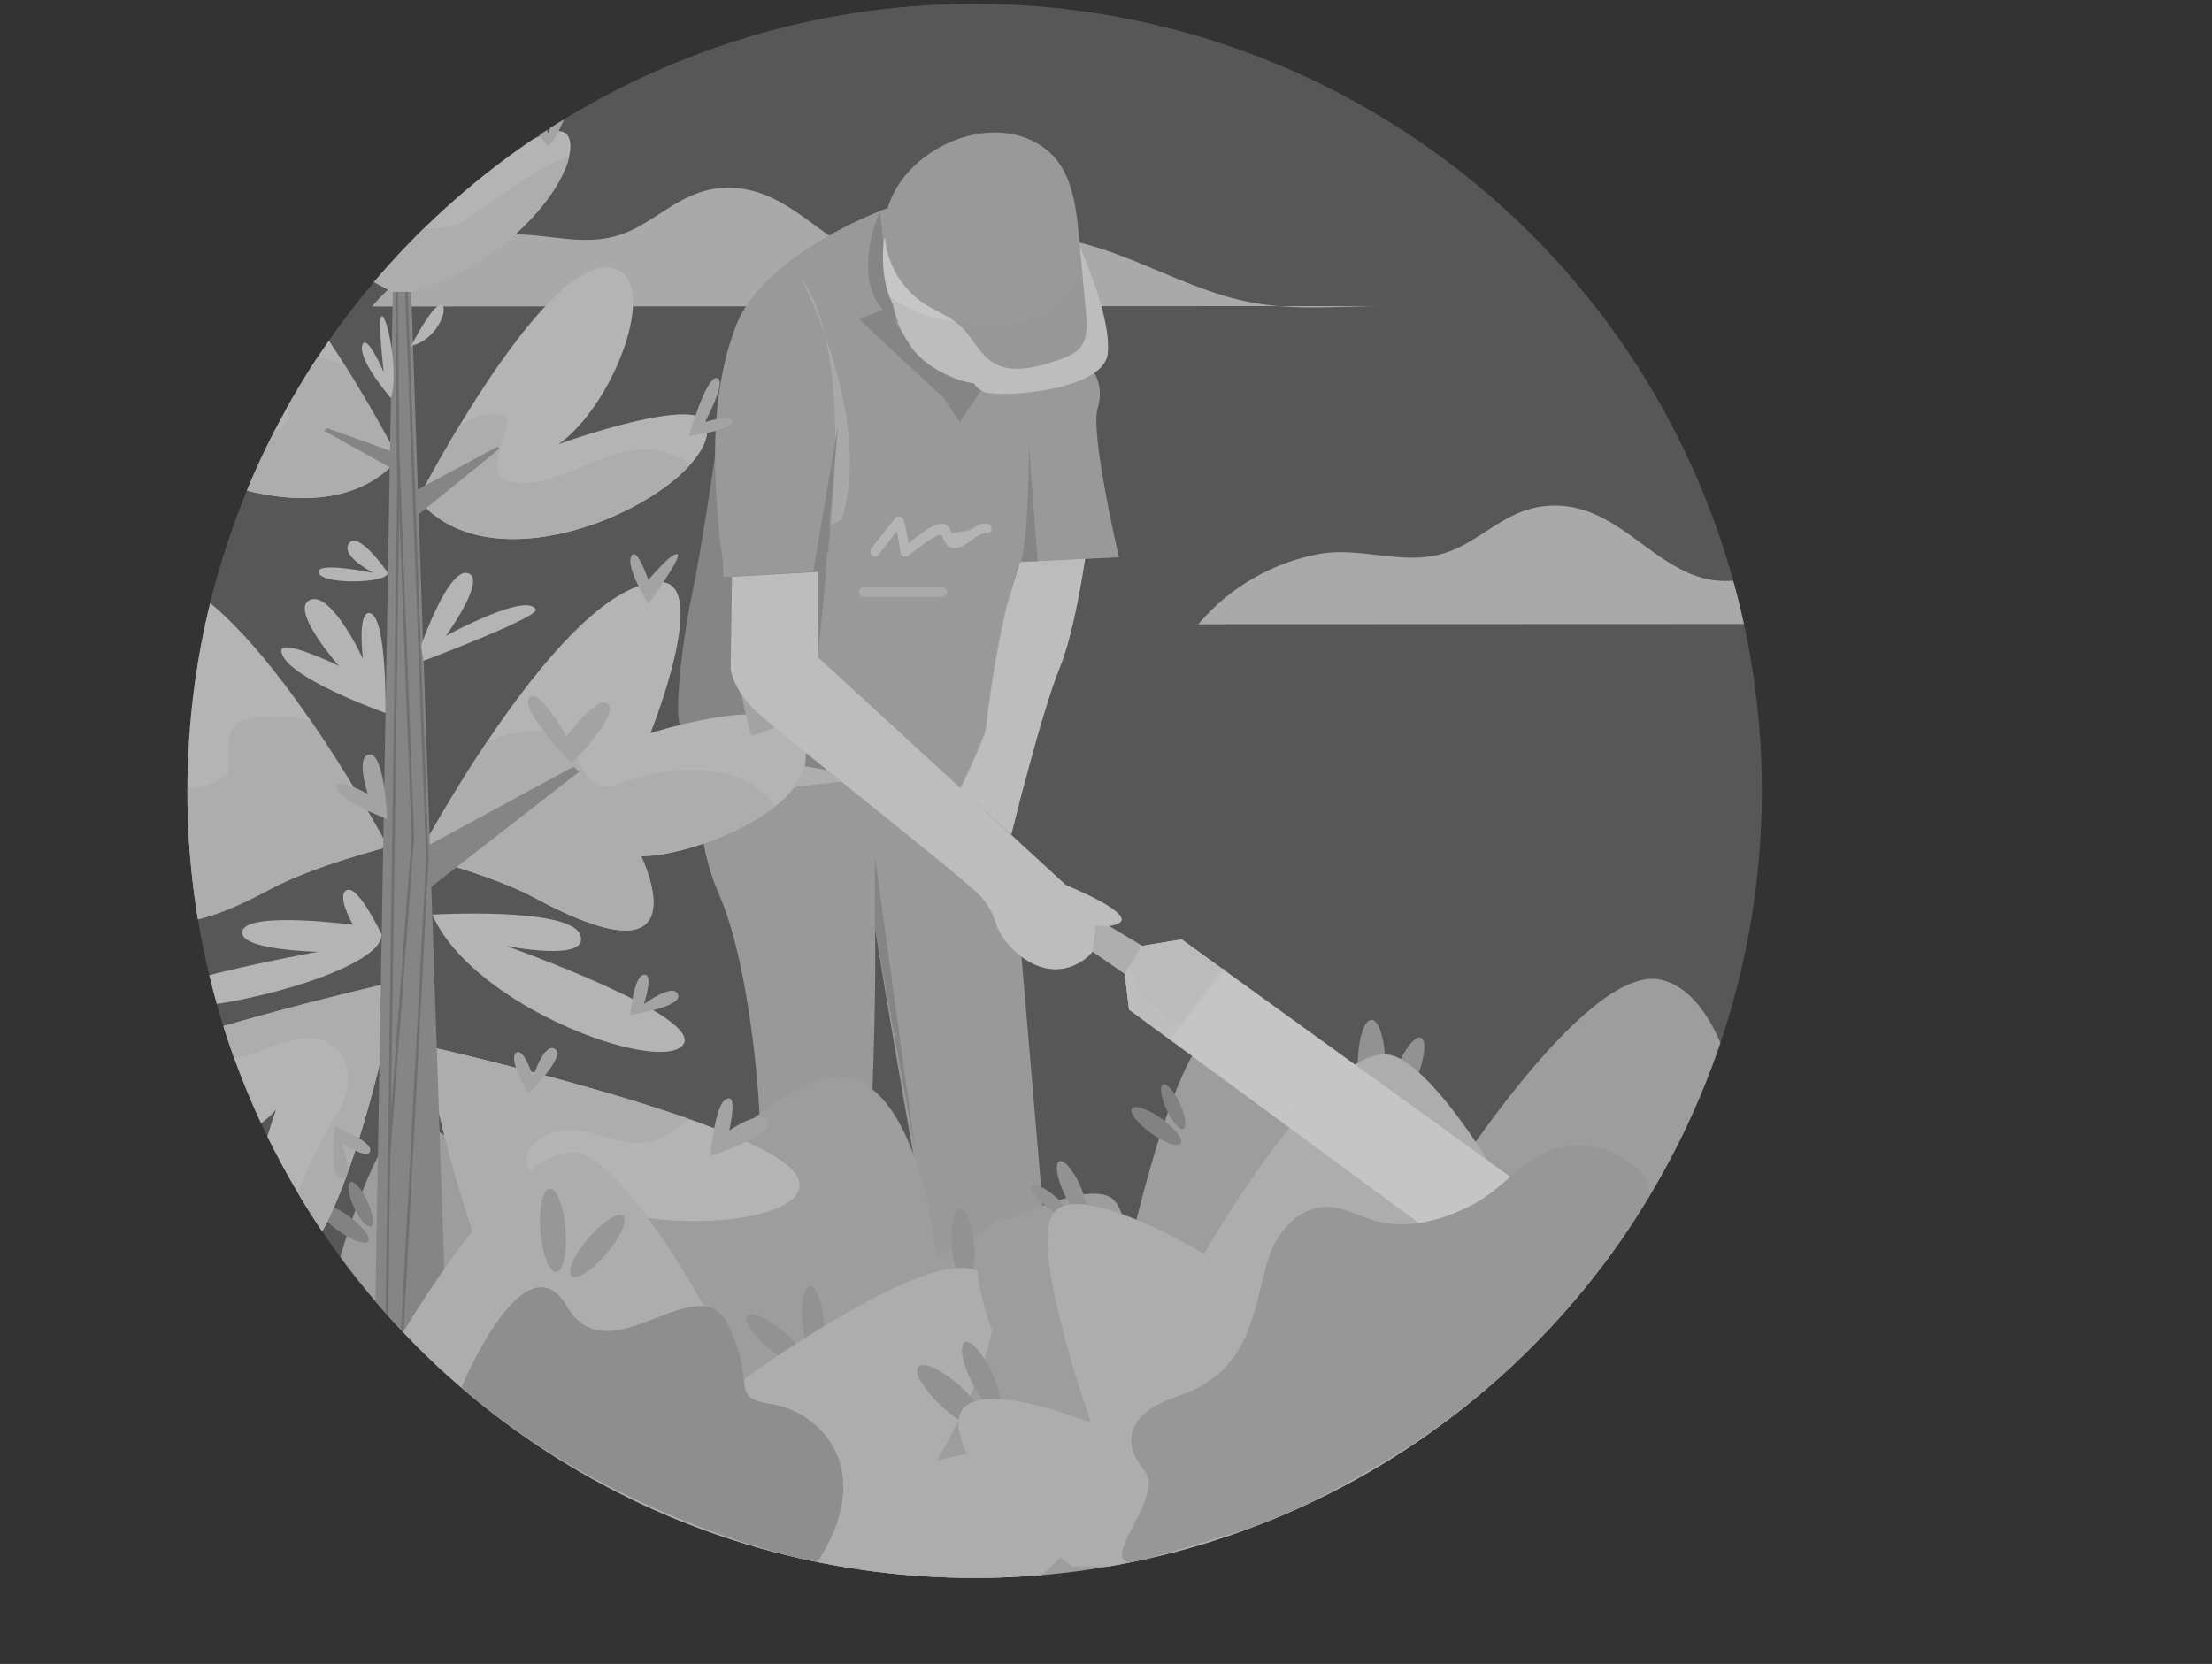 <svg xmlns="http://www.w3.org/2000/svg" xmlns:xlink="http://www.w3.org/1999/xlink" viewBox="0 0 445.87 335.46"><rect x="0" y="0" width="445.87" height="335.46" fill="#333333" stroke="none"/><defs><style>.cls-1,.cls-16,.cls-30{fill:none;}.cls-2{isolation:isolate;}.cls-3{clip-path:url(#clip-path);}.cls-4{fill:#b2b2b2;}.cls-31,.cls-4{opacity:0.29;}.cls-27,.cls-28,.cls-5{fill:#fff;}.cls-5{opacity:0.49;}.cls-6{fill:#999;}.cls-25,.cls-33,.cls-7{fill:#bdbdbd;}.cls-15,.cls-8{fill:#858585;}.cls-19,.cls-9{fill:#828282;}.cls-10{fill:#9d9d9d;}.cls-11{fill:#a6a6a6;}.cls-12{fill:#929292;}.cls-13{fill:#b4b4b4;}.cls-14{fill:#adadad;}.cls-15,.cls-16{stroke:#6f6f6f;stroke-width:0.5px;}.cls-15,.cls-16,.cls-30{stroke-miterlimit:10;}.cls-17{fill:#a3a3a3;}.cls-18,.cls-31{fill:#c5c5c5;}.cls-19{opacity:0.5;}.cls-20{fill:#c6c6c6;}.cls-21,.cls-26{opacity:0.17;}.cls-21,.cls-25,.cls-31,.cls-32,.cls-33{mix-blend-mode:multiply;}.cls-22{fill:#8e8e8e;}.cls-23,.cls-32{fill:#aeaeae;}.cls-24{fill:#979797;}.cls-25{opacity:0.19;}.cls-28{opacity:0.16;}.cls-29{fill:#bbb;}.cls-30{stroke:#c5c5c5;opacity:0.63;mix-blend-mode:screen;}.cls-32{opacity:0.28;}.cls-33{opacity:0.43;}</style><clipPath id="clip-path"><circle class="cls-1" cx="196.45" cy="159.44" r="158.68"/></clipPath></defs><title>Empty</title><g class="cls-2"><g id="Layer_2" data-name="Layer 2"><g id="Layer_1-2" data-name="Layer 1"><g class="cls-3"><circle class="cls-4" cx="196.45" cy="159.44" r="158.68"/><path class="cls-5" d="M75,61.78A42,42,0,0,1,99.71,47.56c8-1.28,15.66,2,23.36.3,8.11-1.75,12.89-8.81,21.49-9.86,16.79-2,23.75,17.93,40.27,14.7,4.55-.89,8.68-2.85,13.16-4,18.85-4.65,32.76,6.21,49,11,11.4,3.38,21,2,32.32,2Z"/><path class="cls-6" d="M142.41,150.87a46.43,46.43,0,0,0,2.64,29.72c6.89,15.95,9.48,51.29,7.76,59.69s22,3.67,22,3.67,3.51-65.85.18-69.56c-2-2.24,15,91.27,15,91.27l21.44-7.87-6.17-72.46s-12.32-15.3-12.27-15.62-11.26-13.58-11.26-13.58l-14.87-4.2Z"/><path class="cls-7" d="M219.91,104.15s-2.37,20.84-6.24,30.33-9.82,33.83-9.82,33.83l-10.91-9.91,5-9.88,3.62-21.94,4.95-16.37,4.14-2.67Z"/><path class="cls-8" d="M144.17,91.59s-2.57,18.1-4.72,28.45-3.67,25.21-2.16,26.5,1.05,3.67,6.88,4.74,22.63,4,22.63,4l15.53-20.61s-12.5-28.23-13.36-28.23S144.17,91.59,144.17,91.59Z"/><path class="cls-6" d="M166.42,115.06c4.52-5.33-1.84.91,1-9.24l-2.56,26.71s5.15,5.54,15.78,14.73,12.71,12.18,12.71,12.18a123,123,0,0,0,5.3-11.89s3.71-34.69,11-41.16c0-2.58-.25-5.53-.25-5.53l-5.61,12.56,21.77-1.07s-5.82-24.85-4.31-30-1.29-8-1.29-8l-21.35,2.16-16.79-16-3-18.54s-24.68,8.91-30.42,23.6S144.19,97,144.76,105s1,5,1,11.36Z"/><line class="cls-9" x1="192.23" y1="80.15" x2="187.01" y2="61.12"/><path class="cls-8" d="M177.39,42.62c-.15.06-6.9,15.29,2.84,21.84s16.7,15.19,17.53,14.26-3.36-10.18-3.36-10.18l-9.49-4.8-6-6.73Z"/><path class="cls-7" d="M197.87,75.74c-.17-.52-6.06-8.35-6.06-8.35l-10.63-6-1.51-.65"/><path class="cls-7" d="M180,61.41s1.34,8.6,7.88,12.51,8.9,3.34,8.9,3.34l-2-4.88-8.34-6.9Z"/><path class="cls-8" d="M205.82,113.25c1.63-6.34,1.58-23.45,1.58-23.45l1.76,23.36Z"/><path class="cls-10" d="M57.74,327.29s-29.11-41.87-23.89-57,28,10.3,28,10.3,10-49.52,19.65-53.86,35.75,32.61,35.75,32.61,38.47-45.15,53.48-42.17,18,36.27,18,36.27S218.4,236,224.42,241.85s0,30.3,0,30.3,19.41-5.65,26.86,3.19-26.86,47.25-26.86,47.25Z"/><path class="cls-11" d="M213.44,300.24c-17.38,4.83-34.76,4.83-52.14-3.86-25.11-11.59-44.42,17.38-67.6,28-10.62,4.83-24.14-4.83-36.69-1.93a16.6,16.6,0,0,0-11.09,8c3.68,3.1,6.51,5,6.51,5H200.14s39.82-5.35,37.52-14.1-30.6-1.4-30.6-1.4,14.82-12,17.93-20.69A21.36,21.36,0,0,0,213.44,300.24Z"/><path class="cls-12" d="M115.44,234.47c0,5.08-1.23,9.19-2.76,9.19s-2.77-4.11-2.77-9.19,1.24-9.18,2.77-9.18S115.44,229.4,115.44,234.47Z"/><path class="cls-12" d="M121.93,236.7c-1.55,3.84-3.74,6.57-4.89,6.1s-.84-4,.71-7.78,3.73-6.57,4.89-6.11S123.47,232.86,121.93,236.7Z"/><path class="cls-12" d="M30,299.35c3.75,3.42,6,7.1,4.93,8.23s-4.91-.73-8.65-4.15-6-7.1-4.93-8.23S26.23,295.93,30,299.35Z"/><path class="cls-12" d="M36,296.06c1.79,3.72,2.33,7.18,1.21,7.72s-3.48-2-5.28-5.77-2.33-7.19-1.21-7.73S34.2,292.33,36,296.06Z"/><path class="cls-12" d="M196.37,251c.32,4.12-.42,7.54-1.66,7.64s-2.51-3.17-2.83-7.3.43-7.54,1.67-7.64S196.05,246.83,196.37,251Z"/><path class="cls-12" d="M203.69,255.33c-2.56,3-5.36,4.76-6.25,4s.45-3.8,3-6.78,5.36-4.77,6.25-4S206.25,252.35,203.69,255.33Z"/><path class="cls-12" d="M85,295c3.18,2.65,5.1,5.58,4.3,6.53s-4-.42-7.19-3.07-5.1-5.58-4.3-6.53S81.81,292.33,85,295Z"/><path class="cls-12" d="M93.22,292.8c.34,3.91-.33,7.16-1.51,7.27s-2.41-3-2.75-6.9.34-7.16,1.51-7.26S92.88,288.89,93.22,292.8Z"/><path class="cls-12" d="M157.77,268.32c3.17,2.65,5.1,5.57,4.3,6.53s-4-.42-7.19-3.08-5.1-5.57-4.31-6.53S154.59,265.66,157.77,268.32Z"/><path class="cls-12" d="M166,266.14c.34,3.91-.34,7.16-1.52,7.26s-2.4-3-2.75-6.89.34-7.16,1.52-7.27S165.67,262.23,166,266.14Z"/><path class="cls-9" d="M248.19,269.68c-1.26,3.1-3,5.3-4,4.92s-.66-3.2.6-6.3,3.05-5.3,4-4.92S249.45,266.58,248.19,269.68Z"/><path class="cls-9" d="M70.39,245.24c2.71,2,4.42,4.22,3.83,5s-3.27-.12-6-2.09-4.42-4.23-3.83-5S67.69,243.27,70.39,245.24Z"/><path class="cls-9" d="M74.05,242.18c1.14,2.47,1.46,4.75.72,5.09s-2.27-1.39-3.41-3.85-1.45-4.75-.71-5.1S72.92,239.71,74.05,242.18Z"/><path class="cls-9" d="M251.7,274.8c-2.48,1.06-4.75,1.31-5.07.56s1.43-2.21,3.91-3.27,4.75-1.31,5.07-.56S254.18,273.74,251.7,274.8Z"/><path class="cls-12" d="M208.72,288c-1,3.19-2.56,5.53-3.52,5.23s-.94-3.11,0-6.3,2.56-5.53,3.52-5.23S209.7,284.81,208.72,288Z"/><path class="cls-12" d="M212.72,290.25c-1.72,1.88-3.57,3-4.14,2.47s.37-2.47,2.09-4.35,3.58-3,4.14-2.47S214.44,288.36,212.72,290.25Z"/><path class="cls-12" d="M50.59,260c1.38,3,3.24,5.16,4.15,4.74s.53-3.21-.85-6.24-3.24-5.16-4.15-4.74S49.2,257,50.59,260Z"/><path class="cls-12" d="M46.9,262.78c1.94,1.65,3.92,2.51,4.42,1.92s-.68-2.39-2.63-4-3.92-2.5-4.42-1.92S45,261.14,46.9,262.78Z"/><path class="cls-13" d="M79.17,58.85S50,44.91,50.63,29.22,74.3,44,74.3,44,69.57.68,81.74,0s7.44,41.33,7.44,41.33,21-18.4,25-14.31-7,24.38-31.32,31.82Z"/><path class="cls-14" d="M80.06,46.24c-1.42.71-1.42,2.83-2.83,3.54-6.14.68-13.58-5.86-16.65-3.18A91.42,91.42,0,0,0,79.17,58.85h3.72C102.07,53,113,39.16,114.76,31.55c-7.33,2.61-14.07,8.25-20.55,12.57C90,47,85,45.53,80.06,46.24Z"/><path class="cls-13" d="M80.3,92.4s-26-50.57-39.64-46.47C31.45,48.71,40.91,73.62,52,81.3c0,0-29.14-10.53-30-3.72C20.34,90.24,63.87,112.4,80.3,92.4Z"/><path class="cls-13" d="M84.24,100.65s26-50.57,39.64-46.47c9.22,2.77-.25,27.68-11.31,35.36,0,0,29.14-10.52,30-3.71C144.2,98.48,100.67,120.65,84.24,100.65Z"/><path class="cls-13" d="M78.19,170.75s-29.3-55.31-48.83-55.24c-10.28,0,1.95,30.47,1.95,30.47s-24.1-7.87-29.19-1c-10.36,13.93,20.1,26,31.09,25.79,0,0-13.33,27.18,21.54,8.37C63.13,174.61,78.19,170.75,78.19,170.75Z"/><path class="cls-13" d="M84.24,172.58s29.3-55.31,48.83-55.24c10.28,0-1.95,30.47-1.95,30.47s24.1-7.86,29.19-1c10.36,13.93-20.1,26-31.09,25.79,0,0,13.33,27.18-21.54,8.37C99.3,176.44,84.24,172.58,84.24,172.58Z"/><path class="cls-13" d="M80.3,197.77S12.59,213,5.41,223.72s38,14.35,50.23,0c0,0-12.2,33.72.71,33S80.3,197.77,80.3,197.77Z"/><path class="cls-13" d="M85.5,210.77s67.72,15.19,74.9,25.95-38,14.35-50.23,0c0,0,12.2,33.72-.72,33S85.5,210.77,85.5,210.77Z"/><path class="cls-14" d="M69.43,73.53c-4.05-1.38-8.16-2.25-12-1.82-5.66.71-2.13,7.78.7,11.32.71,2.12-1.41,2.83-2.12,3.54-7.78,0-17-2.83-21.22,4.24a13.58,13.58,0,0,0-.8,1.47c13.75,8.36,35.7,13,46.32.12C80.3,92.4,75.74,83.54,69.43,73.53Z"/><path class="cls-14" d="M102.7,97.18c-6.37-1.42,2.12-12.74-1.42-13.44a10.7,10.7,0,0,0-8.82,2.34c-4.9,8.11-8.22,14.57-8.22,14.57,13.33,16.22,44.49,4.7,54.92-7l-1.09-.73C125.34,85.15,114.73,99.3,102.7,97.18Z"/><path class="cls-14" d="M62.61,145.27a29.42,29.42,0,0,0-13.68,0c-5,1.42-1.42,9.91-3.54,11.32-10.6,6.62-27.4-3.49-35.3,6.8,7.64,4.58,17.73,7.44,23.12,7.34,0,0-13.33,27.18,21.54,8.37,8.38-4.51,23.44-8.37,23.44-8.37A289.45,289.45,0,0,0,62.61,145.27Z"/><path class="cls-14" d="M124.63,158c-7.78,3.53-7.78-9.2-12-9.91a20.66,20.66,0,0,0-14.55,1.58C90,161.76,84.24,172.58,84.24,172.58s15.06,3.86,23.44,8.37c34.87,18.81,21.54-8.37,21.54-8.37,6.37.12,19.28-3.89,27-10C149.94,153.24,135.54,154.18,124.63,158Z"/><path class="cls-14" d="M80.3,197.77S61.44,202,42.57,207.58a5.75,5.75,0,0,0,.7,3.51c4.24,7.07,16.27-6.37,24,0,3.54,2.12,3.54,8.49,1.42,12-5.6,9.6-11.88,22.36-12.06,33.57C69.45,255,80.3,197.77,80.3,197.77Z"/><path class="cls-14" d="M106.24,234.44c-.71-2.83,2.83-5.66,6.36-6.37,6.37-1.41,12,3.54,18.4,2.12a17.56,17.56,0,0,0,7.67-4.67c-22.26-7.82-53.17-14.75-53.17-14.75s11,58.24,24,59a5.61,5.61,0,0,0,2.44-.37C112.44,257.74,109.68,246.26,106.24,234.44Z"/><path class="cls-13" d="M78.19,115.5s-5.88-8.6-7.81-6,4.92,6,4.92,6-11.95-2.46-11.07,0S78.16,117.61,78.19,115.5Z"/><polygon class="cls-8" points="116.78 155.55 115.59 154.57 86.65 170.26 84.4 103.67 100.69 90.47 100.3 90.04 84.23 98.67 82.89 58.85 79.17 58.85 78.62 90.87 65.85 86.28 65.34 86.84 78.56 94.22 75.3 283.57 90.48 283.57 86.94 178.79 116.78 155.55"/><path class="cls-13" d="M82.89,69.72s4.29-8.46,6-8.22S88.33,68.44,82.89,69.72Z"/><path class="cls-13" d="M78.8,80.27S72.29,72.77,73,69.72,77.35,75,77.35,75,76,63.71,77,63.71,80.43,74.85,78.8,80.27Z"/><path class="cls-13" d="M85,131A2.27,2.27,0,0,1,85,129.8c1.06-2.91,5.76-15.2,9.27-14.25,4,1.09-4.4,12.65-4.4,12.65s16.24-8.89,18.12-5.33c.81,1.53-22.62,10.36-22.62,10.36Z"/><path class="cls-13" d="M77.71,143.74s.33-19.51-3.17-20.13c-2.59-.46-1.37,9.22-1.37,9.22s-6.48-14-10.79-11.83c-4,2,5.94,13.25,5.94,13.25s-11.82-5.73-11.62-3C57.11,136.47,77.71,143.74,77.71,143.74Z"/><path class="cls-13" d="M76.94,188.43s-4.72-10-7-9,1.2,7,1.2,7-21-2.76-22.25,1.2,15.24,4.25,15.24,4.25S24.67,199,30.37,202.47,76.79,196.69,76.94,188.43Z"/><path class="cls-13" d="M87.13,184.39s27.64-1.61,29.81,4.06-14.9,2.26-14.9,2.26,40.58,14.39,35.54,20.06S95.29,203,87.13,184.39Z"/><polyline class="cls-15" points="77.72 283.57 80.3 98.63 79.96 58.85"/><polyline class="cls-16" points="80.3 283.57 86.14 173.09 81.93 58.85"/><polyline class="cls-16" points="78.43 232.78 83.22 168.78 80.3 92.4"/><path class="cls-17" d="M110.39,29.42s-3.72-4.05-2.63-6.56,2.83,4.53,2.83,4.53,1.11-8.25,3.41-8.25S112,28.89,110.39,29.42Z"/><path class="cls-17" d="M56.91,25.25s2.81-4.49,4-4.19c1.57.39-2,4.73-4.57,6.73,0,0-2.89-5.74-2.44-7.68S56.91,25.25,56.91,25.25Z"/><path class="cls-17" d="M87.83,22S91.3,9.83,93.46,10.27s-2.4,8.87-2.4,8.87,5.61-1.73,5.41,0S87.83,22,87.83,22Z"/><path class="cls-17" d="M138.87,87.9s3.47-12.12,5.63-11.68-2.4,8.87-2.4,8.87,5.61-1.73,5.41,0S138.87,87.9,138.87,87.9Z"/><path class="cls-17" d="M130.68,121.71s-4.54-7.14-3.46-9.52,3.46,4.76,3.46,4.76,4.55-5.52,5.84-5.25S130.68,121.71,130.68,121.71Z"/><path class="cls-17" d="M29.81,78.65s-10-7-7.89-8.93,6.4,4.46,6.4,4.46,3.44-4.79,4.52-3.54S29.81,78.65,29.81,78.65Z"/><path class="cls-17" d="M36.14,117.36s.7-9.17,3-8.33,0,12.68,0,12.68-12.62-7.89-11.77-10S36.14,117.36,36.14,117.36Z"/><path class="cls-17" d="M115.22,153.9s-10.37-10.64-8.59-13.2,7.54,7.73,7.54,7.73,6.8-9,8.51-6.33S115.22,153.9,115.22,153.9Z"/><path class="cls-17" d="M127.05,204.59s.64-7.79,2.74-8.09,0,5.93,0,5.93,6-4.44,6.89-1.89S127.05,204.59,127.05,204.59Z"/><path class="cls-17" d="M106.52,220.46s-4.08-6.66-2.56-8.14,3.5,4.79,3.5,4.79,2.22-7.13,4.45-5.6S106.52,220.46,106.52,220.46Z"/><path class="cls-17" d="M67.52,227.23s7.36,2.64,7.1,4.75-5.73-1.55-5.73-1.55,2.73,6.95,0,7.15S67.52,227.23,67.52,227.23Z"/><path class="cls-17" d="M24.59,216s-6.32-.64-6.77-3.92,3.39,0,3.39,0,1.89-7.77,3.38-7.47S24.59,216,24.59,216Z"/><path class="cls-17" d="M78.05,165.11s-.52-13.11-3.51-13-.42,7.93-.42,7.93-5.41-2.92-6.12-1.89C66.23,160.71,78.05,165.11,78.05,165.11Z"/><path class="cls-17" d="M143.19,233.06s12.49-4,11.57-6.9-7.76,1.75-7.76,1.75,1.35-6,.16-6.41C144.23,220.49,143.19,233.06,143.19,233.06Z"/><path class="cls-17" d="M151.47,148.38s-4.28-14.22-1.52-15.67,3.11,10.34,3.11,10.34,10.19-4.84,10.48-1.68S151.47,148.38,151.47,148.38Z"/><path class="cls-14" d="M52.43,335.46S32.2,321.86,29.6,308.24s26.56-1.67,26.56-1.67S43.45,271,48.65,264.19s30.29,8.28,30.29,8.28,26.12-45.94,39-39.6,31.93,45.22,31.93,45.22,40.72-29.66,48.51-20.85-9.52,37.18-9.52,37.18,32.77-8,36.29,0S207.06,320,207.06,320s28.3-7.36,30.6,1.4-37.52,14.1-37.52,14.1Z"/><path class="cls-10" d="M221.51,307.59s-29.1-41.86-23.89-57,28,10.3,28,10.3,10-49.52,19.66-53.86,45.59,32.87,45.59,32.87,28.62-45.41,43.64-42.43,18,36.26,18,36.26,29.67-17.38,35.69-11.56,0,30.3,0,30.3,19.42-5.65,26.86,3.18-26.86,47.26-26.86,47.26Z"/><path class="cls-11" d="M377.22,280.55c-17.39,4.83-34.77,4.83-52.15-3.87-25.11-11.58-44.42,17.39-67.59,28-10.62,4.83-24.14-4.83-36.7-1.93a16.59,16.59,0,0,0-11.09,8c3.68,3.1,6.51,5,6.51,5H363.91s39.82-5.35,37.52-14.1-30.59-1.4-30.59-1.4,14.81-12,17.92-20.69A21.32,21.32,0,0,0,377.22,280.55Z"/><path class="cls-12" d="M279.22,214.78c0,5.08-1.24,9.19-2.77,9.19s-2.76-4.11-2.76-9.19,1.23-9.18,2.76-9.18S279.22,209.71,279.22,214.78Z"/><path class="cls-12" d="M285.7,217c-1.54,3.84-3.73,6.57-4.89,6.1s-.84-4,.71-7.79,3.74-6.56,4.89-6.1S287.25,213.17,285.7,217Z"/><path class="cls-12" d="M193.76,279.66c3.74,3.42,6,7.1,4.92,8.23s-4.9-.73-8.65-4.15-6-7.1-4.93-8.23S190,276.24,193.76,279.66Z"/><path class="cls-12" d="M199.77,276.37c1.79,3.72,2.34,7.18,1.21,7.72s-3.48-2-5.27-5.77-2.34-7.19-1.22-7.73S198,272.64,199.77,276.37Z"/><path class="cls-12" d="M360.15,231.26c.32,4.13-.43,7.55-1.67,7.65s-2.51-3.17-2.83-7.3.43-7.54,1.67-7.64S359.83,227.14,360.15,231.26Z"/><path class="cls-12" d="M367.46,235.64c-2.55,3-5.35,4.76-6.25,4s.45-3.81,3-6.78,5.36-4.77,6.26-4S370,232.66,367.46,235.64Z"/><path class="cls-12" d="M248.76,275.29c3.17,2.65,5.1,5.58,4.3,6.53s-4-.42-7.2-3.07-5.09-5.58-4.3-6.53S245.58,272.64,248.76,275.29Z"/><path class="cls-12" d="M257,273.11c.34,3.91-.34,7.16-1.52,7.27s-2.4-3-2.75-6.9.34-7.16,1.52-7.26S256.66,269.2,257,273.11Z"/><path class="cls-12" d="M321.54,248.62c3.17,2.66,5.1,5.58,4.3,6.54s-4-.42-7.19-3.08-5.1-5.57-4.3-6.53S318.37,246,321.54,248.62Z"/><path class="cls-12" d="M329.78,246.45c.34,3.91-.34,7.16-1.51,7.26s-2.41-3-2.75-6.89.33-7.17,1.51-7.27S329.44,242.54,329.78,246.45Z"/><path class="cls-9" d="M362.77,197c.37,4.65-.48,8.5-1.87,8.61s-2.83-3.57-3.19-8.22.48-8.5,1.88-8.61S362.41,192.32,362.77,197Z"/><path class="cls-9" d="M371,201.9c-2.88,3.35-6,5.37-7,4.5s.51-4.29,3.39-7.64,6.05-5.38,7.06-4.51S373.91,198.54,371,201.9Z"/><path class="cls-9" d="M412,250c-1.26,3.09-3,5.3-4,4.92s-.67-3.2.6-6.3,3-5.3,4-4.92S413.23,246.89,412,250Z"/><path class="cls-9" d="M234.17,225.55c2.7,2,4.42,4.22,3.82,5s-3.26-.12-6-2.09-4.42-4.23-3.82-5S231.46,223.58,234.17,225.55Z"/><path class="cls-9" d="M237.83,222.49c1.13,2.46,1.45,4.74.71,5.09s-2.27-1.39-3.4-3.86-1.46-4.74-.72-5.09S236.69,220,237.83,222.49Z"/><path class="cls-9" d="M415.47,255.11c-2.48,1.05-4.75,1.31-5.07.56s1.44-2.21,3.92-3.27,4.75-1.31,5.07-.56S418,254.05,415.47,255.11Z"/><path class="cls-12" d="M372.49,268.31c-1,3.19-2.56,5.53-3.52,5.23s-.94-3.12,0-6.3,2.55-5.53,3.51-5.23S373.47,265.12,372.49,268.31Z"/><path class="cls-12" d="M376.5,270.56c-1.72,1.88-3.58,3-4.14,2.46s.37-2.46,2.09-4.34,3.57-3,4.13-2.47S378.22,268.67,376.5,270.56Z"/><path class="cls-12" d="M214.36,240.35c1.38,3,3.24,5.16,4.15,4.74s.54-3.21-.85-6.24-3.24-5.16-4.15-4.74S213,237.32,214.36,240.35Z"/><path class="cls-12" d="M210.67,243.09c2,1.65,3.93,2.51,4.42,1.92s-.68-2.39-2.63-4-3.92-2.5-4.42-1.92S208.72,241.45,210.67,243.09Z"/><path class="cls-14" d="M216.2,315.77s-20.23-13.6-22.83-27.22,26.56-1.67,26.56-1.67-12.71-35.59-7.51-42.38,30.3,8.28,30.3,8.28,26.11-45.94,39-39.6,31.92,45.22,31.92,45.22,40.72-29.66,48.51-20.85-9.52,37.18-9.52,37.18,32.77-8,36.3,0-18.12,25.54-18.12,25.54,28.29-7.36,30.59,1.4-37.52,14.1-37.52,14.1Z"/><path class="cls-18" d="M220.26,191.84l6.46,4.48.86,7.22L294,252.46s7.65,4.2,12.93-1.83,3.77-8.84,3.77-8.84l-72.5-52.4-7.91,1.3-8.7-2.88Z"/><path class="cls-19" d="M114,247.84c.36,4.65-.48,8.51-1.88,8.61s-2.82-3.57-3.18-8.21.48-8.51,1.88-8.62S113.6,243.19,114,247.84Z"/><path class="cls-19" d="M122.21,252.77c-2.88,3.36-6,5.37-7,4.5s.51-4.29,3.39-7.64,6-5.38,7-4.51S125.09,249.41,122.21,252.77Z"/><path class="cls-20" d="M178.22,48.06s-2.36,14.23,7.34,18.75S194.69,78,198.64,79.09s23.77-.43,24.63-7.75S217.77,50,217.77,50s-8.72,10.32-9.8,10.32S178.22,48.06,178.22,48.06Z"/><path class="cls-6" d="M190.61,29.07c-6.43,3.1-11.59,9-12.24,15.82a17.85,17.85,0,0,0,7.7,16.18c2.52,1.68,5.49,2.72,7.68,4.8s3.59,5.37,6.23,7.1c3.77,2.47,8.76,1.14,13-.28,1.8-.59,3.71-1.26,4.86-2.76,1.43-1.87,1.28-4.47,1.07-6.81l-1.39-15c-.57-6.21-1.31-13.69-6.52-17.89C205.28,25.61,197.27,25.86,190.61,29.07Z"/><g class="cls-21"><path class="cls-22" d="M197.92,65.45c-8.8-.41-14.68-2.76-18.66-5.74a12.23,12.23,0,0,0,6.3,7.1c9.7,4.53,9.13,11.21,13.08,12.28s23.77-.43,24.63-7.75c.37-3.15-.64-10.64-5.5-21.31C217.94,62.39,208.29,65.94,197.92,65.45Z"/></g><path class="cls-7" d="M163.77,131.49l56.41,51.83s4.6,7.18-3.16,11.06-15.22-4.16-16.36-8.47a14.06,14.06,0,0,0-5-7c-2.88-3-39.65-31.9-43.82-36.06s-4.56-8-4.56-8l.27-18.55,17.38-1v17.25"/><polygon class="cls-23" points="160.17 158.63 169.61 157.57 166.8 155.3 162.2 154.49 160.17 158.63"/><polygon class="cls-23" points="226.72 196.32 230.24 190.69 221.04 185.19 220.25 191.84 226.72 196.32"/><path class="cls-24" d="M228,315c-6.52-.52,6.79-13.24,2.78-18.36-1.51-1.93-2.91-4.18-2.77-6.63.16-2.74,2.25-5,4.62-6.4s5.05-2.09,7.55-3.22c11.49-5.22,12.32-15.13,15.21-25.78,1.52-5.59,6-11.46,12.38-11.29,3.11.09,5.93,1.75,8.91,2.65,6.86,2.07,14,.1,20.19-3.12,7.08-3.71,11.21-11.17,19.8-11.87a17.71,17.71,0,0,1,12.12,3.55c2.28,1.75,4,4.13,3.61,7.11-.22,1.7-2.36,4.16-3.25,5.59a127.37,127.37,0,0,1-14.05,18.24A162.82,162.82,0,0,1,275,297c-7.41,4.18-15.46,8.69-23.61,11.23C250.11,308.63,229.28,315.07,228,315Z"/><path class="cls-22" d="M93,279.74s12.79-30.85,21.29-16.35,26.5-8.75,32.5,3.75-.25,14.5,9,16S177.08,296,164.72,315C164.72,315,124.52,307.23,93,279.74Z"/><path class="cls-25" d="M207.52,113.23l-7.06,35.83-5.29,11.75-1.78-1.37,5.4-12.89s2.32-24.11,7-33.3Z"/><path class="cls-13" d="M177,111.92l4.9-6.21-1.59-.42a42.1,42.1,0,0,1,1.16,6,1,1,0,0,0,1.43.82c1.18-.77,5.73-4.62,6.83-4.23.19.07.84,1.85,1.29,2.15,2.93,1.91,5.39-2.72,7.93-2.56,1.23.08,1.22-1.83,0-1.9-1.77-.12-2.21.78-3.76,1.38l-3.46.59a2.28,2.28,0,0,0-.22-.86c-.24-.11-.47-.69-.75-.85-2.38-1.29-7,3.48-8.82,4.64l1.43.82a45.51,45.51,0,0,0-1.22-6.55,1,1,0,0,0-1.59-.42l-4.9,6.21c-.75,1,.58,2.31,1.34,1.35Z"/><g class="cls-26"><path class="cls-27" d="M173.85,120.35h16.34a1,1,0,0,0,0-1.91H173.85a1,1,0,0,0,0,1.91Z"/></g><polygon class="cls-8" points="178.69 62.06 173.19 64.39 190.19 80.23 178.69 62.06"/><path class="cls-28" d="M167.46,105.82s4.31-35.68-5.94-49.68c0,0,14.68,28.52,8.09,48.64Z"/><path class="cls-8" d="M183,69.21a20.28,20.28,0,0,0,13.28,8.08s-.08.92,1.52,1.43l-4.37,6.39Z"/><polygon class="cls-8" points="166.42 115.06 168.9 85.87 163.93 115.31 166.42 115.06"/><polygon class="cls-29" points="236.14 209.69 246.9 195.72 238.15 189.4 230.24 190.69 226.72 196.32 227.58 203.54 236.14 209.69"/><line class="cls-30" x1="252.92" y1="200.07" x2="242.2" y2="214.24"/><line class="cls-30" x1="246.9" y1="195.52" x2="236.19" y2="209.69"/><polygon class="cls-31" points="227.71 194.74 230.24 201.23 292.25 244.9 286.02 246.53 227.58 203.54 226.72 196.32 227.71 194.74"/><polygon class="cls-32" points="223.07 186.4 223.07 193.79 220.25 191.84 221.04 185.19 223.07 186.4"/><path class="cls-7" d="M214.9,178.46s14.87,6,10.35,7.81c-2.81,1.42-10.35-1.08-10.35-1.08Z"/><polygon class="cls-8" points="176.35 187.01 176.35 172.65 184.52 232.15 176.35 187.01"/><polygon class="cls-25" points="148.4 120.52 164.89 116.77 164.89 115.28 147.51 116.28 147.45 120.52 148.4 120.52"/><polygon class="cls-33" points="218.35 114.31 207.52 113.23 218.73 112.69 218.35 114.31"/><path class="cls-5" d="M241.54,125.85a42,42,0,0,1,24.68-14.22c7.95-1.28,15.66,2,23.36.3,8.11-1.75,12.89-8.81,21.49-9.86,16.79-2,23.75,17.93,40.27,14.7,4.55-.89,8.68-2.85,13.16-4,18.85-4.65,32.76,6.2,49.06,11,11.4,3.38,21,2,32.31,2Z"/></g></g></g></g></svg>
